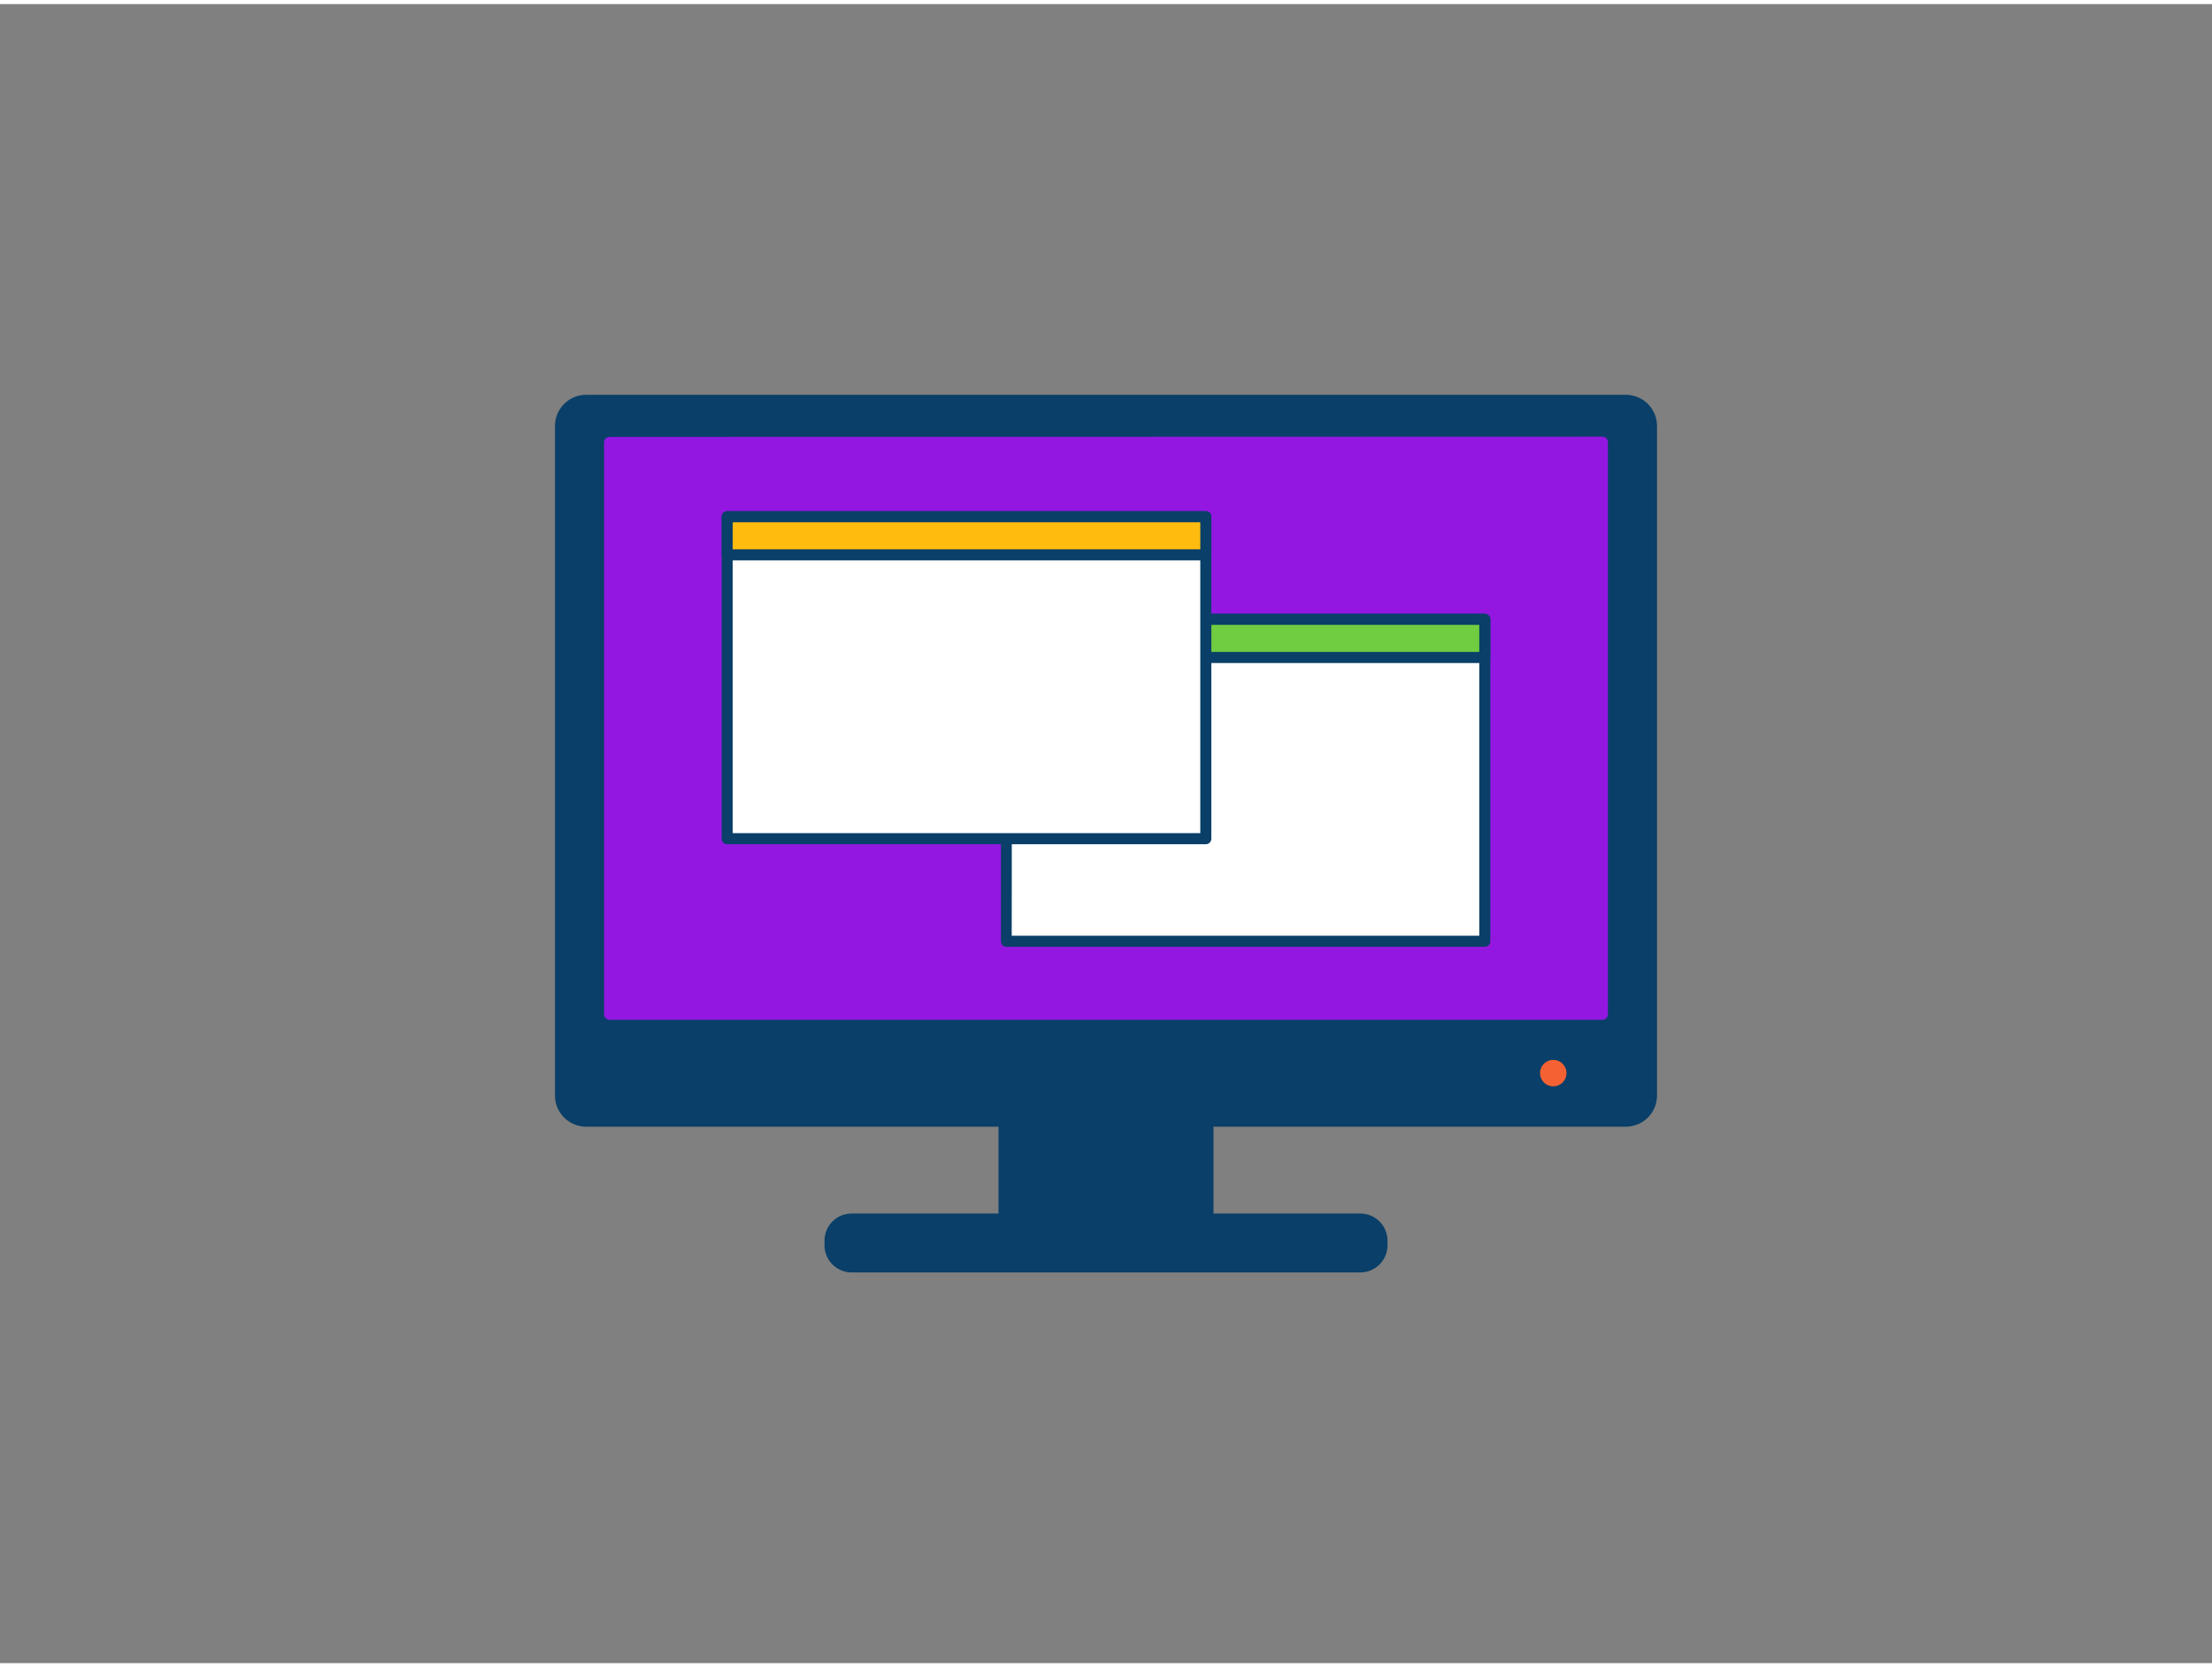 <svg xmlns="http://www.w3.org/2000/svg" viewBox="0 0 400 300" width="406" height="306" class="illustration styles_illustrationTablet__1DWOa"><rect x="0" y="0" width="400" height="300" fill="#808080" stroke="none"/><g id="_481_computer_display_outline" data-name="#481_computer_display_outline"><rect x="101.32" y="71.65" width="197.36" height="130.31" rx="4.64" fill="#093f68"></rect><path d="M294,203H106a5.65,5.65,0,0,1-5.64-5.65V76.3A5.65,5.65,0,0,1,106,70.65H294a5.65,5.65,0,0,1,5.64,5.65v121A5.65,5.65,0,0,1,294,203ZM106,72.65a3.65,3.65,0,0,0-3.64,3.65v121A3.65,3.65,0,0,0,106,201H294a3.65,3.65,0,0,0,3.64-3.65V76.3A3.65,3.65,0,0,0,294,72.65Z" fill="#093f68"></path><rect x="108.28" y="77.27" width="183.44" height="107.37" rx="1.96" fill="#9317E1"></rect><path d="M289.76,185.64H110.24a3,3,0,0,1-3-3V79.22a3,3,0,0,1,3-3H289.76a3,3,0,0,1,3,3V182.68A3,3,0,0,1,289.76,185.64ZM110.24,78.27a1,1,0,0,0-1,1V182.68a1,1,0,0,0,1,1H289.76a1,1,0,0,0,1-1V79.22a1,1,0,0,0-1-1Z" fill="#093f68"></path><rect x="181.56" y="201.97" width="36.87" height="17.73" fill="#093f68"></rect><path d="M218.44,220.7H181.56a1,1,0,0,1-1-1V202a1,1,0,0,1,1-1h36.88a1,1,0,0,1,1,1V219.7A1,1,0,0,1,218.44,220.7Zm-35.88-2h34.88V203H182.56Z" fill="#093f68"></path><rect x="150.13" y="219.7" width="99.75" height="8.64" rx="3.9" fill="#093f68"></rect><path d="M246,229.35H154a4.91,4.91,0,0,1-4.9-4.91v-.84a4.91,4.91,0,0,1,4.9-4.9H246a4.91,4.91,0,0,1,4.9,4.9v.84A4.91,4.91,0,0,1,246,229.35ZM154,220.7a2.9,2.9,0,0,0-2.9,2.9v.84a2.91,2.91,0,0,0,2.9,2.91H246a2.91,2.91,0,0,0,2.9-2.91v-.84a2.9,2.9,0,0,0-2.9-2.9Z" fill="#093f68"></path><circle cx="280.88" cy="193.31" r="3.39" fill="#f56132"></circle><path d="M280.88,197.7a4.39,4.39,0,1,1,4.39-4.39A4.4,4.4,0,0,1,280.88,197.7Zm0-6.78a2.39,2.39,0,1,0,2.39,2.39A2.39,2.39,0,0,0,280.88,190.92Z" fill="#093f68"></path><rect x="181.95" y="111.25" width="86.55" height="58.22" fill="#fff"></rect><path d="M268.5,170.47H182a1,1,0,0,1-1-1V111.25a1,1,0,0,1,1-1H268.5a1,1,0,0,1,1,1v58.22A1,1,0,0,1,268.5,170.47Zm-85.55-2H267.5V112.25H183Z" fill="#093f68"></path><rect x="181.95" y="111.25" width="86.55" height="6.9" fill="#70cc40"></rect><path d="M268.5,119.15H182a1,1,0,0,1-1-1v-6.9a1,1,0,0,1,1-1H268.5a1,1,0,0,1,1,1v6.9A1,1,0,0,1,268.5,119.15Zm-85.55-2H267.5v-4.9H183Z" fill="#093f68"></path><rect x="131.5" y="92.7" width="86.55" height="58.22" fill="#fff"></rect><path d="M218.05,151.92H131.5a1,1,0,0,1-1-1V92.7a1,1,0,0,1,1-1h86.55a1,1,0,0,1,1,1v58.22A1,1,0,0,1,218.05,151.92Zm-85.55-2h84.55V93.7H132.5Z" fill="#093f68"></path><rect x="131.5" y="92.7" width="86.55" height="6.9" fill="#ffbc0e"></rect><path d="M218.05,100.59H131.5a1,1,0,0,1-1-1V92.7a1,1,0,0,1,1-1h86.55a1,1,0,0,1,1,1v6.89A1,1,0,0,1,218.05,100.59Zm-85.55-2h84.55V93.7H132.5Z" fill="#093f68"></path></g></svg>